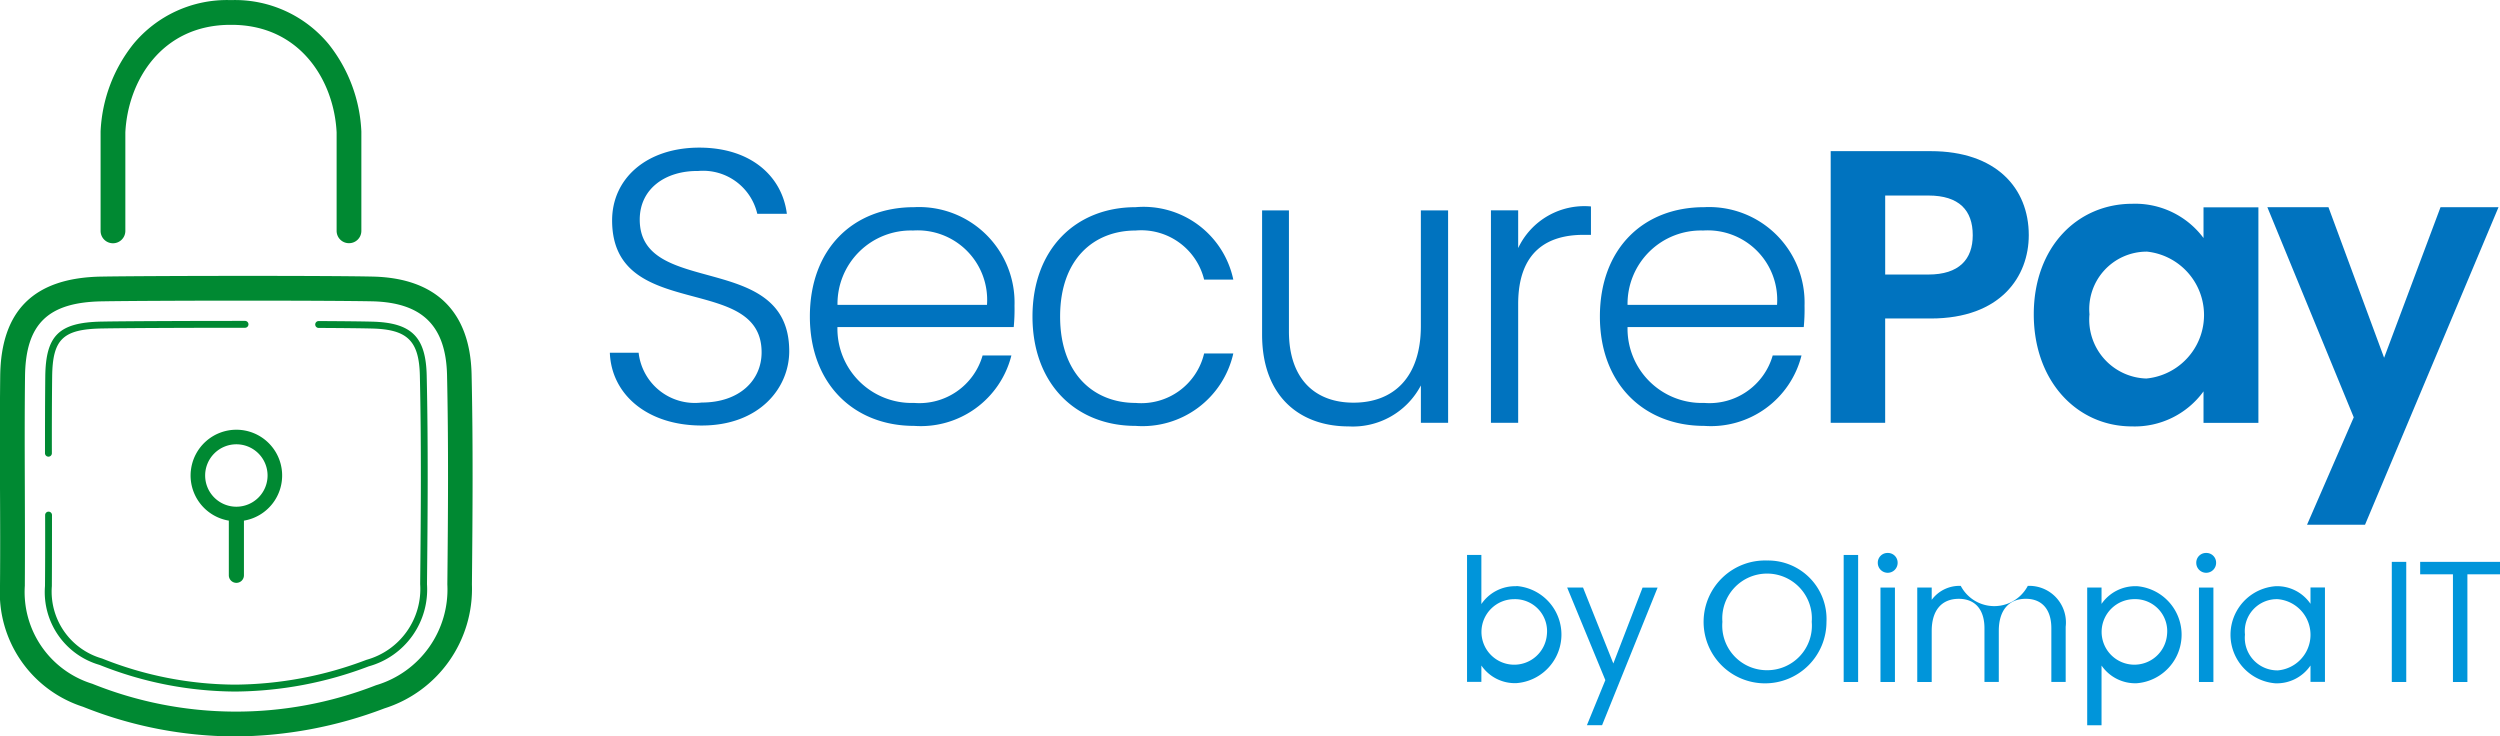 <svg xmlns="http://www.w3.org/2000/svg" width="122.081" height="35.962" viewBox="0 0 122.081 35.962">
  <g id="Grupo_2911" data-name="Grupo 2911" transform="translate(0 0)">
    <g id="Grupo_2904" data-name="Grupo 2904" transform="translate(29.78 7.21)">
      <path id="Trazado_7676" data-name="Trazado 7676" d="M152.845,973.311c-2.661,0-4.409-1.52-4.485-3.554h1.406a2.761,2.761,0,0,0,3.079,2.432c1.843,0,2.926-1.083,2.926-2.452,0-3.915-7.3-1.444-7.3-6.442,0-2.052,1.691-3.554,4.257-3.554,2.527,0,4.048,1.406,4.276,3.231h-1.444a2.716,2.716,0,0,0-2.889-2.09c-1.558-.019-2.851.836-2.851,2.375,0,3.839,7.3,1.483,7.3,6.423C157.121,971.487,155.657,973.311,152.845,973.311Z" transform="translate(-148.36 -959.742)" fill="#0073bf"/>
      <path id="Trazado_7677" data-name="Trazado 7677" d="M203.618,985.354c-2.946,0-5.093-2.052-5.093-5.34,0-3.307,2.109-5.34,5.093-5.34a4.664,4.664,0,0,1,4.9,4.808,9.1,9.1,0,0,1-.038,1.045h-8.609a3.628,3.628,0,0,0,3.744,3.706,3.212,3.212,0,0,0,3.345-2.319h1.406A4.562,4.562,0,0,1,203.618,985.354Zm-3.744-5.91h7.3a3.393,3.393,0,0,0-3.611-3.63A3.582,3.582,0,0,0,199.874,979.444Z" transform="translate(-188.757 -971.767)" fill="#0073bf"/>
      <path id="Trazado_7678" data-name="Trazado 7678" d="M259.388,974.674a4.478,4.478,0,0,1,4.77,3.535h-1.425a3.161,3.161,0,0,0-3.345-2.395c-2.033,0-3.687,1.387-3.687,4.2s1.653,4.219,3.687,4.219a3.153,3.153,0,0,0,3.345-2.414h1.425a4.546,4.546,0,0,1-4.77,3.535c-2.926,0-5.036-2.052-5.036-5.34S256.461,974.674,259.388,974.674Z" transform="translate(-233.713 -971.767)" fill="#0073bf"/>
      <path id="Trazado_7679" data-name="Trazado 7679" d="M321.018,985.831h-1.33v-1.824a3.75,3.75,0,0,1-3.535,2c-2.357,0-4.219-1.444-4.219-4.485v-6.062h1.311v5.91c0,2.3,1.254,3.478,3.154,3.478,1.938,0,3.288-1.216,3.288-3.744v-5.644h1.33Z" transform="translate(-280.083 -972.395)" fill="#0073bf"/>
      <path id="Trazado_7680" data-name="Trazado 7680" d="M370.651,985.045h-1.33V974.669h1.33v1.844a3.574,3.574,0,0,1,3.554-2.033v1.387h-.361c-1.729,0-3.193.779-3.193,3.383Z" transform="translate(-326.295 -971.609)" fill="#0073bf"/>
      <path id="Trazado_7681" data-name="Trazado 7681" d="M401.743,985.354c-2.946,0-5.093-2.052-5.093-5.34,0-3.307,2.109-5.34,5.093-5.34a4.664,4.664,0,0,1,4.9,4.808,9.1,9.1,0,0,1-.038,1.045H398a3.628,3.628,0,0,0,3.744,3.706,3.213,3.213,0,0,0,3.345-2.319h1.406A4.561,4.561,0,0,1,401.743,985.354ZM398,979.444h7.3a3.393,3.393,0,0,0-3.611-3.63A3.583,3.583,0,0,0,398,979.444Z" transform="translate(-348.303 -971.767)" fill="#0073bf"/>
      <path id="Trazado_7682" data-name="Trazado 7682" d="M459.409,968.792h-2.224v5.093h-2.66V960.62h4.884c3.193,0,4.789,1.805,4.789,4.1C464.2,966.739,462.83,968.792,459.409,968.792Zm-.114-2.147c1.5,0,2.167-.741,2.167-1.92,0-1.216-.665-1.938-2.167-1.938h-2.109v3.858Z" transform="translate(-394.908 -960.449)" fill="#0073bf"/>
      <path id="Trazado_7683" data-name="Trazado 7683" d="M510.279,973.8a4.163,4.163,0,0,1,3.478,1.672v-1.5h2.68V984.5h-2.68v-1.539a4.152,4.152,0,0,1-3.5,1.71c-2.661,0-4.789-2.186-4.789-5.473S507.6,973.8,510.279,973.8Zm.684,2.337a2.808,2.808,0,0,0-2.775,3.06,2.877,2.877,0,0,0,2.775,3.136,3.114,3.114,0,0,0,0-6.2Z" transform="translate(-435.934 -971.059)" fill="#0073bf"/>
      <path id="Trazado_7684" data-name="Trazado 7684" d="M572.487,974.674h2.832L568.8,990.181h-2.832l2.281-5.245-4.219-10.262h2.984l2.718,7.354Z" transform="translate(-483.09 -971.767)" fill="#0073bf"/>
    </g>
    <g id="Grupo_2905" data-name="Grupo 2905" transform="translate(71.641 27.002)">
      <path id="Trazado_7685" data-name="Trazado 7685" d="M365.752,1063.417a1.989,1.989,0,0,0-1.714.871v-2.4h-.7v6.2h.7v-.8a1.984,1.984,0,0,0,1.714.861,2.378,2.378,0,0,0,0-4.742Zm-.115.632a1.563,1.563,0,0,1,1.6,1.73,1.6,1.6,0,1,1-1.6-1.73Z" transform="translate(-363.34 -1061.792)" fill="#0095da"/>
      <path id="Trazado_7686" data-name="Trazado 7686" d="M390.7,1073.772l-1.48-3.709h-.775l1.865,4.521-.9,2.2h.741l2.711-6.719h-.734Z" transform="translate(-383.558 -1068.374)" fill="#0095da"/>
      <path id="Trazado_7687" data-name="Trazado 7687" d="M426.568,1063.28a3,3,0,1,0,2.9,2.995A2.854,2.854,0,0,0,426.568,1063.28Zm0,5.357a2.178,2.178,0,0,1-2.182-2.362,2.188,2.188,0,1,1,4.363,0A2.178,2.178,0,0,1,426.568,1068.637Z" transform="translate(-411.918 -1062.911)" fill="#0095da"/>
      <rect id="Rectángulo_985" data-name="Rectángulo 985" width="0.706" height="6.203" transform="translate(18.39 0.098)" fill="#0095da"/>
      <path id="Trazado_7688" data-name="Trazado 7688" d="M466.821,1061.385a.474.474,0,0,0-.484.484.484.484,0,1,0,.969,0A.474.474,0,0,0,466.821,1061.385Z" transform="translate(-446.281 -1061.385)" fill="#0095da"/>
      <rect id="Rectángulo_986" data-name="Rectángulo 986" width="0.706" height="4.611" transform="translate(20.187 1.69)" fill="#0095da"/>
      <path id="Trazado_7689" data-name="Trazado 7689" d="M481.634,1069.643a1.849,1.849,0,0,1-3.273,0,1.681,1.681,0,0,0-1.419.682v-.6h-.706v4.611h.706v-2.494c0-1,.481-1.567,1.321-1.567.8,0,1.255.523,1.255,1.435v2.625h.7v-2.494c0-1,.481-1.567,1.32-1.567.792,0,1.246.523,1.246,1.435v2.625h.7v-2.691A1.789,1.789,0,0,0,481.634,1069.643Z" transform="translate(-454.253 -1068.035)" fill="#0095da"/>
      <path id="Trazado_7690" data-name="Trazado 7690" d="M521.279,1069.727a2,2,0,0,0-1.714.864v-.8h-.7v6.728h.7V1073.6a2,2,0,0,0,1.714.866,2.378,2.378,0,0,0,0-4.742Zm-.115.632a1.563,1.563,0,0,1,1.6,1.73,1.6,1.6,0,1,1-1.6-1.73Z" transform="translate(-488.583 -1068.103)" fill="#0095da"/>
      <rect id="Rectángulo_987" data-name="Rectángulo 987" width="0.706" height="4.611" transform="translate(35.739 1.69)" fill="#0095da"/>
      <path id="Trazado_7691" data-name="Trazado 7691" d="M546.691,1061.385a.474.474,0,0,0-.484.484.484.484,0,1,0,.969,0A.474.474,0,0,0,546.691,1061.385Z" transform="translate(-510.599 -1061.385)" fill="#0095da"/>
      <path id="Trazado_7692" data-name="Trazado 7692" d="M558.672,1070.587a1.974,1.974,0,0,0-1.706-.86,2.378,2.378,0,0,0-.008,4.742,1.99,1.99,0,0,0,1.714-.87v.8h.706v-4.611h-.706Zm-1.6,3.25a1.588,1.588,0,0,1-1.6-1.747,1.563,1.563,0,0,1,1.6-1.73,1.745,1.745,0,0,1,0,3.478Z" transform="translate(-517.486 -1068.103)" fill="#0095da"/>
      <rect id="Rectángulo_988" data-name="Rectángulo 988" width="0.706" height="5.866" transform="translate(45.156 0.435)" fill="#0095da"/>
      <path id="Trazado_7693" data-name="Trazado 7693" d="M602.358,1063.617v.608h1.6v5.259h.706v-5.259h1.592v-.608Z" transform="translate(-555.816 -1063.182)" fill="#0095da"/>
    </g>
    <g id="Grupo_2910" data-name="Grupo 2910" transform="translate(0 0)">
      <g id="Grupo_2906" data-name="Grupo 2906" transform="translate(0 13.472)">
        <path id="Trazado_7694" data-name="Trazado 7694" d="M6.9,1014.391a20.1,20.1,0,0,1-7.421-1.447,5.858,5.858,0,0,1-4.057-5.912c.014-1.594.008-3.217,0-4.787-.006-1.788-.011-3.637.01-5.457.038-3.2,1.649-4.792,4.925-4.852,2.22-.04,11.054-.053,13.294,0,3.074.079,4.734,1.731,4.8,4.777h0c.075,3.374.05,6.779.016,10.261a6.118,6.118,0,0,1-4.271,6.046A20.749,20.749,0,0,1,6.9,1014.391Zm.451-21.281c-2.87,0-5.815.014-6.969.035-2.624.048-3.707,1.108-3.738,3.657-.022,1.811-.016,3.656-.01,5.439.005,1.573.01,3.2,0,4.8a4.687,4.687,0,0,0,3.292,4.777,18.784,18.784,0,0,0,13.855.073,4.877,4.877,0,0,0,3.486-4.925c.035-3.472.059-6.866-.015-10.222h0c-.053-2.391-1.2-3.534-3.624-3.6C12.559,993.122,9.988,993.11,7.354,993.11Z" transform="translate(4.578 -991.901)" fill="#008932"/>
      </g>
      <g id="Grupo_2907" data-name="Grupo 2907" transform="translate(2.198 15.677)">
        <path id="Trazado_7695" data-name="Trazado 7695" d="M15.992,1021.32a18,18,0,0,1-6.614-1.3,3.7,3.7,0,0,1-2.667-3.85c.011-1.269.009-2.52.007-3.467a.168.168,0,0,1,.167-.168h0a.168.168,0,0,1,.168.167c0,.948,0,2.2-.007,3.471a3.4,3.4,0,0,0,2.454,3.534,17.653,17.653,0,0,0,6.491,1.275,18.324,18.324,0,0,0,6.415-1.21,3.591,3.591,0,0,0,2.626-3.7c.035-3.435.06-6.8-.015-10.179-.038-1.7-.605-2.257-2.335-2.3-.51-.013-1.387-.023-2.607-.029a.168.168,0,0,1,0-.336h0c1.221.006,2.1.016,2.613.029,1.924.05,2.621.738,2.663,2.63.075,3.386.05,6.753.014,10.191a3.892,3.892,0,0,1-2.844,4.011A18.652,18.652,0,0,1,15.992,1021.32Z" transform="translate(-6.712 -1003.227)" fill="#008932"/>
      </g>
      <g id="Grupo_2908" data-name="Grupo 2908" transform="translate(2.196 15.669)">
        <path id="Trazado_7696" data-name="Trazado 7696" d="M6.87,1009.815a.168.168,0,0,1-.168-.167c0-1.033,0-2.391.014-3.747.024-2.017.671-2.644,2.769-2.682,1.108-.02,3.981-.034,6.985-.034a.168.168,0,1,1,0,.336c-3,0-5.873.014-6.979.034-1.916.035-2.417.518-2.439,2.35-.016,1.354-.016,2.711-.014,3.743a.168.168,0,0,1-.168.168Z" transform="translate(-6.701 -1003.184)" fill="#008932"/>
      </g>
      <g id="Grupo_2909" data-name="Grupo 2909" transform="translate(4.907 0)">
        <path id="Trazado_7697" data-name="Trazado 7697" d="M32.754,934.591a.6.6,0,0,1-.6-.6v-4.811c-.126-2.532-1.784-5.251-5.132-5.251h-.053c-3.348,0-5.006,2.719-5.132,5.251v4.811a.6.6,0,0,1-1.209,0v-4.826c0-.009,0-.019,0-.029a7.371,7.371,0,0,1,1.593-4.26,5.935,5.935,0,0,1,4.747-2.156h.053a5.935,5.935,0,0,1,4.748,2.156,7.371,7.371,0,0,1,1.593,4.26c0,.01,0,.019,0,.029v4.826A.6.6,0,0,1,32.754,934.591Z" transform="translate(-20.623 -922.716)" fill="#008932"/>
      </g>
      <path id="Trazado_7698" data-name="Trazado 7698" d="M43.235,1032.488a2.236,2.236,0,0,0,1.855,2.437v2.67a.369.369,0,0,0,.369.368h0a.368.368,0,0,0,.369-.368v-2.67a2.235,2.235,0,1,0-2.592-2.437Zm3.747.233a1.524,1.524,0,1,1-1.524-1.524A1.524,1.524,0,0,1,46.982,1032.721Z" transform="translate(-33.916 -1009.501)" fill="#008932"/>
    </g>
  </g>
</svg>
